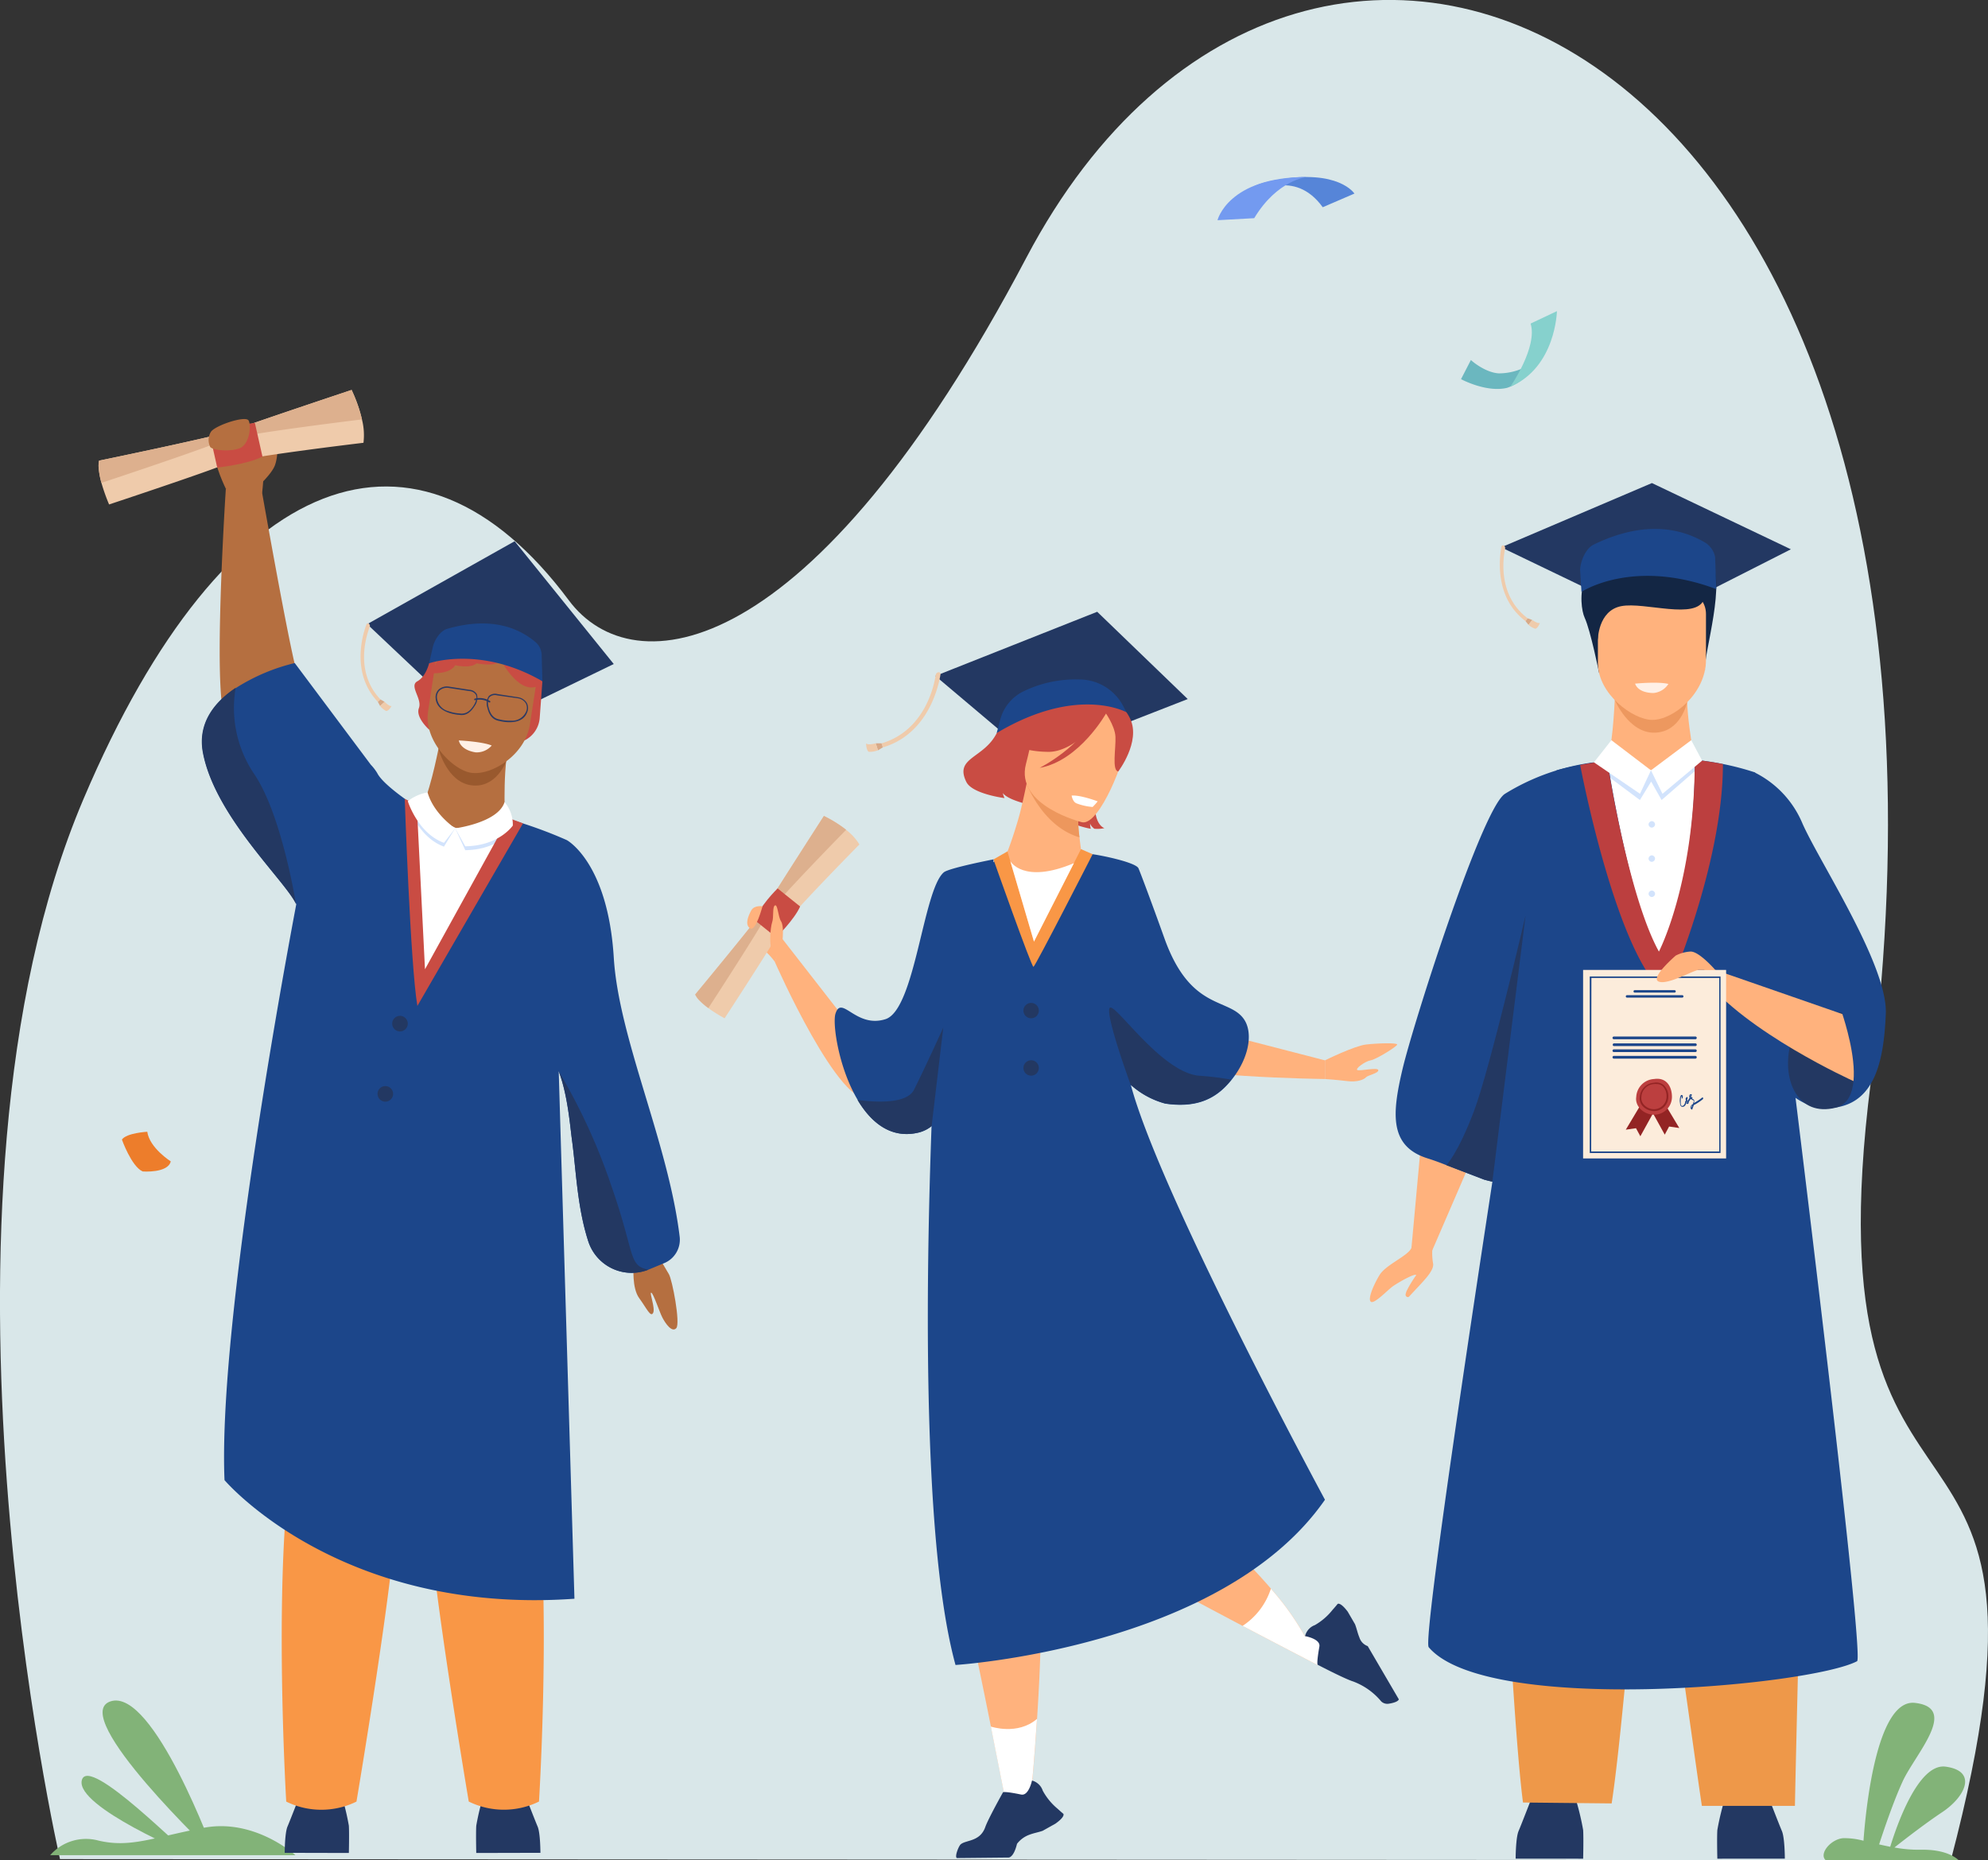 <svg xmlns="http://www.w3.org/2000/svg" viewBox="0 0 392 366.8"><rect x="0" y="0" width="392" height="366.8" fill="#333333" stroke="none"/><defs><style>.cls-1{fill:#d9e7e9;}.cls-2{fill:#82b378;}.cls-3{fill:#ed7d2b;}.cls-4{fill:#ffb27d;}.cls-5{fill:#233862;}.cls-6{fill:#c94c43;}.cls-7{fill:#ed975d;}.cls-8{fill:#fff;}.cls-9{fill:#1c468a;}.cls-10{fill:#f99746;}.cls-11{fill:#efcbab;}.cls-12{fill:#d8a987;}.cls-13{fill:#ddb08e;}.cls-14{fill:#b56f40;}.cls-15{fill:#99592e;}.cls-16{fill:#2c3a64;}.cls-17{fill:#d2e3fc;}.cls-18{fill:#fff0e6;}.cls-19{fill:#ed985f;}.cls-20{fill:#132644;}.cls-21{fill:#ee9849;}.cls-22{fill:#bc3f3f;}.cls-23{fill:#fcecdb;}.cls-24{fill:#932424;}.cls-25{fill:#5685d8;}.cls-26{fill:#739af0;}.cls-27{fill:#6bb7bf;}.cls-28{fill:#86d1cd;}</style></defs><title>Ativo 2</title><g id="Camada_2" data-name="Camada 2"><g id="Camada_1-2" data-name="Camada 1"><path class="cls-1" d="M11.83,366.58s-29.48-128.74,4.62-209c28-66,66.13-78.92,95.72-39.2,12.61,16.92,47.81,12.91,90.22-67.59C257.48-53.71,395.56,4.25,368.9,213.25,356,314.39,411.25,265.7,384.67,366.8Z"/><path class="cls-2" d="M42.33,365.8s-12.07-33.15-20.55-30.32S42.33,365.8,42.33,365.8Z"/><path class="cls-2" d="M37.7,365.8c-1,0-20.29-20-21.57-14.76S37.7,365.8,37.7,365.8Z"/><path class="cls-2" d="M58.25,365.8s-8-7.3-18.05-5.4-14.39,4-20.73,2.54A9.38,9.38,0,0,0,9.9,365.8Z"/><path class="cls-3" d="M33.67,229s-4.19-2.65-4.63-5.84c0,0-4.08.22-5,1.54,0,0,1.87,5.29,4.08,6.28C28.15,231,33.12,231.36,33.67,229Z"/><path class="cls-4" d="M152.8,189.67a13.41,13.41,0,0,0-2.29-2.45c-1.22-.94-2.51-2.71-2.13-3.28a42.87,42.87,0,0,1,4-3.26l2,4.83Z"/><polygon class="cls-5" points="184.44 133.28 216.35 120.63 234.2 137.84 203.87 149.68 184.44 133.28"/><path class="cls-4" d="M167,201.47l-12.71-16.32-1.51,4.51s13,29.6,19,26.85C174.56,215.23,167,201.47,167,201.47Z"/><path class="cls-6" d="M206.74,148.25s-6.2,3.65-2.4,10.73c0,0-5.43-1-6.6-2.61a4.26,4.26,0,0,0,.34,1s-6.36-.81-7.53-3.18c-2.42-4.89,3.45-4.58,6-9.66,3.31-6.63,8.51-11.84,15.86-8.18,0,0,10.28-.56,5.63,12.61s-.26,14.33-.26,14.33a6.47,6.47,0,0,1-2,.12s-.77-.56-.82-1.08a3.17,3.17,0,0,0,.13,1.09s-4.86-.81-6.75-3.22S205.33,150.85,206.74,148.25Z"/><path class="cls-4" d="M197.79,169.45h0S197.74,169.45,197.79,169.45Z"/><path class="cls-4" d="M212.86,165.11c.18,1.63.4,3.1.5,3.8.07.5,1.2,9.41-.87,9.5S205.3,189,203,189c-2.58-.1-4.87-19.51-5.21-19.51.66-.29,2.67-6.67,3.31-9.11.77-3,1.38-6.14,1.38-6.14l10.48.66.62,0a36.48,36.48,0,0,0-.85,4c0,.17,0,.34-.07.5A27.18,27.18,0,0,0,212.86,165.11Z"/><path class="cls-6" d="M201,153.14s-1.7-5.39-1.35-9.52c.25-2.95,4.95-11.31,15-7,0,0,2.47-.59,4.82,2.1,1.87,2.14,4.28,6.33-1.81,14.47L216,156Z"/><path class="cls-7" d="M212.86,165.11c-7.33-2.15-10.44-10.61-10.44-10.61,3.1.09,7.14,2.24,10.31,4.43,0,.17,0,.34-.07.5A27.18,27.18,0,0,0,212.86,165.11Z"/><path class="cls-4" d="M213.38,162.14s-13.24-3.27-11.08-11.49,1.91-14.17,10.46-12.43,9.36,5.31,9.3,8.23S216.88,162.78,213.38,162.14Z"/><path class="cls-6" d="M218.82,139.61s-6.16,8.68-12.08,8.64-7.93-2.16-7.93-2.16a16.23,16.23,0,0,0,7.58-7.91S217.31,134.31,218.82,139.61Z"/><path class="cls-6" d="M217.72,140.16s2.13,2.86,2.23,5.13-.74,6.65.55,6.83c0,0,4.45-5.83,2.38-10.34C220.68,137,217.72,140.16,217.72,140.16Z"/><path class="cls-6" d="M218.13,140.62S212.89,150,205,151.41c0,0,8.63-4.35,11-10.85S218.13,140.62,218.13,140.62Z"/><path class="cls-8" d="M211.31,156.87s.17,1.25,1,1.55a11.56,11.56,0,0,0,3.13.7,10.62,10.62,0,0,0,1-1.11S213.08,156.73,211.31,156.87Z"/><path class="cls-4" d="M206.37,282.53l-.5,2.09c-1,4.15-1.93,8-2.51,11.21-.76,4.19-.94,7.31.06,8.61,2.58,3.38,1.92,21.46,1.07,34.48-.5,7.75-1.07,13.7-1.07,13.7l-4.68,4.82s-1.48-7.69-3.35-17c-2.51-12.54-5.73-28-7-31.84-1-3-2.47-15.86-3.76-29l-.19-2c-.22-2.29-.44-4.58-.64-6.81a116.08,116.08,0,0,1,.52-24.1A28.31,28.31,0,0,1,198.24,241c4.62-.4,9,1.07,11.11,6.74C212.47,256,209.31,270.3,206.37,282.53Z"/><path class="cls-7" d="M206.37,282.53c-6.41-4.63-15.43-12.87-18.71-26.38-.63-6.72,4.67-13.1,10.58-15.11,4.62-.4,9,1.07,11.11,6.74C212.47,256,209.31,270.3,206.37,282.53Z"/><path class="cls-4" d="M229.75,200.94l31.51,8.14v3.68s-31.36-.37-33.38-3.86S229.75,200.94,229.75,200.94Z"/><path class="cls-4" d="M261.26,322.22l-1.47,6.08s-6.51-3.36-14.77-7.71c-12.88-6.78-30-16-33.37-18.53-2.21-1.7-5.14-10.92-7.85-21.36-4-15.56-7.6-33.8-7.6-33.8s6-23,22-8.92c9.57,8.42,8.08,24.64,7,37.25-.7,8.46-1.2,15.31,2,17.08,4.56,2.54,15.6,11.84,23.41,20.94a53.53,53.53,0,0,1,6.7,9.39Z"/><path class="cls-4" d="M261.26,209.08s5.78-2.85,8.08-3.12,6.16-.37,6.16,0-4.14,2.94-5.24,3.12-3.22,1.75-2.57,1.93,4-.6,4.09,0-2.07,1-2.44,1.42-1.65,1-3.72.74-4.36-.41-4.36-.41Z"/><path class="cls-9" d="M261.26,295.72c-20.35,29.3-72.85,32.58-72.85,32.58-8.52-31.11-5-109.77-3.08-139-.12-5.11.08-9.42.92-11.08,1.31-2.59,8.4-7.08,11-9.31a4.4,4.4,0,0,1,1.1-.28c.38,1.34,5.11,17.39,5.58,17.06s8.45-15.58,9.29-17.38l1.61.06c1.41.07,9,1.59,9.64,2.81.22.43,2.4,6.2,5.14,13.85v0c5.13,14.35,12.66,11.65,15.65,15.9,1.88,2.67,1.07,7.65-2.42,12-.3.37-.61.73-.94,1.08-2.65,2.81-6.25,4.47-12.11,3.61a16.64,16.64,0,0,1-6.81-3.7C228.71,235.52,261.26,295.72,261.26,295.72Z"/><path class="cls-10" d="M198.65,167.88l-2.76,1.58s7.52,21.28,7.89,21.18,11.67-22.21,11.67-22.21l-2.3-1-9.27,18.22Z"/><path class="cls-9" d="M222.1,140.44s-9.64-5.41-25.57,4.1l.69-2.61a8.67,8.67,0,0,1,4.29-5.46,23.53,23.53,0,0,1,11.4-2.49,9.75,9.75,0,0,1,8.6,5.31Z"/><path class="cls-11" d="M174.06,147.38l-.24-.8c8.54-2.53,10.37-11.4,10.68-13.47a.67.67,0,0,1,.49-.55h0a.37.37,0,0,1,.46.42C185.06,135.37,183,144.74,174.06,147.38Z"/><polygon class="cls-12" points="173.82 146.57 172.68 146.57 173.12 147.95 174.06 147.38 173.82 146.57"/><path class="cls-11" d="M172.68,146.57s-1.57.44-1.9,0c0,0,0,1.33.52,1.67a4.36,4.36,0,0,0,1.81-.3Z"/><path class="cls-8" d="M199.21,169.79s2.52,4.63,12.55.41l-7.88,15.48Z"/><path class="cls-9" d="M195.9,169.45s-1.31,44-12.17,52.58a6.58,6.58,0,0,1-2.44,1.25c-5.49,1.4-9.48-1.87-12.17-6.4-3.75-6.29-5-15-4.38-17,1.21-3.83,4,2.94,9.86,1.08S182,175.47,186.11,172C187.18,171.14,195.9,169.45,195.9,169.45Z"/><path class="cls-11" d="M142.88,200.79a31.72,31.72,0,0,1-3.2-2,13.29,13.29,0,0,1-1.93-1.68,4,4,0,0,1-.67-1s13.26-16,14.32-17.84,11.06-17.37,11.06-17.37a25.35,25.35,0,0,1,2.7,1.53c.55.36,1.13.76,1.69,1.21a10.52,10.52,0,0,1,2.61,2.87s-14.57,14.76-15.6,16.89S142.88,200.79,142.88,200.79Z"/><path class="cls-13" d="M139.68,198.77a13.29,13.29,0,0,1-1.93-1.68,4,4,0,0,1-.67-1s13.26-16,14.32-17.84,11.06-17.37,11.06-17.37a25.35,25.35,0,0,1,2.7,1.53c.55.36,1.13.76,1.69,1.21-4.09,4.17-15.13,15.56-16.08,17.51S142.66,194.19,139.68,198.77Z"/><path class="cls-6" d="M153.33,175.18s-3.91,3.8-4.36,6.38l4.09,3.28s3.58-3.51,4.71-6.1Z"/><path class="cls-4" d="M154.32,185.15s.28-2.58-.31-3.48-.65-3.41-1.2-3.14-.2,2.31-.55,3.3-.86,5.59.55,6.46S154.32,185.15,154.32,185.15Z"/><path class="cls-4" d="M150.35,178.69s-1.63-.25-2.22.83-1.33,2.84-.21,3.53S150.35,178.69,150.35,178.69Z"/><path class="cls-8" d="M204.48,338.93c-.5,7.75-1.07,13.7-1.07,13.7l-4.68,4.82s-1.48-7.69-3.35-17C195.38,340.43,200.63,342.25,204.48,338.93Z"/><path class="cls-5" d="M208.11,359.59,205.59,361c-.92.32-1.68.42-2.6.77a5.38,5.38,0,0,0-2.45,1.79c-.71,2.9-1.72,2.71-1.72,2.71l-10.14.1c-.48-.24.33-2.29.72-2.67,1-.94,3.83-.47,4.88-3.44.59-1.67,3.5-6.86,3.5-6.86l0,0c.1-.05.64-.16,3.57.45,1.51.31,2.14-2.76,2.14-2.76a2.87,2.87,0,0,1,1,.47,3,3,0,0,1,1.12,1.52,12.14,12.14,0,0,0,2.92,3.56c.65.6,1.14,1,1.14,1S210.14,358.15,208.11,359.59Z"/><path class="cls-8" d="M261.26,322.22l-1.47,6.08s-6.51-3.36-14.77-7.71a13.83,13.83,0,0,0,5.58-7.34,53.53,53.53,0,0,1,6.7,9.39Z"/><path class="cls-5" d="M269.69,324.58h0a2.66,2.66,0,0,1-1.65-1.73c-.38-.92-.5-1.67-.85-2.58l-1.44-2.48c-1.51-2-2-1.52-2-1.52s-.39.5-1,1.17a12.15,12.15,0,0,1-3.48,3,3,3,0,0,0-1.49,1.17,2.87,2.87,0,0,0-.44,1s3.09.54,2.82,2.06c-.52,2.95-.4,3.48-.35,3.58l0,0s5.27,2.76,7,3.3a13.15,13.15,0,0,1,5.54,3.93,1.74,1.74,0,0,0,1.48.46c.79-.12,1.82-.38,2-.86Z"/><circle class="cls-5" cx="203.32" cy="199.27" r="1.52"/><circle class="cls-5" cx="203.32" cy="210.58" r="1.52"/><path class="cls-5" d="M242.8,212.89c-.3.37-.61.73-.94,1.08-2.65,2.81-6.25,4.47-12.11,3.61a16.64,16.64,0,0,1-6.81-3.7s-4.83-13.19-4.18-15.05,10,12.6,17.67,13.28A56.55,56.55,0,0,1,242.8,212.89Z"/><path class="cls-5" d="M186,202.63l-2.3,19.4a6.58,6.58,0,0,1-2.44,1.25c-5.49,1.4-9.48-1.87-12.17-6.4,2.81.39,9.64,1,11.13-2C182.12,211.15,186,202.63,186,202.63Z"/><path class="cls-14" d="M50.79,96s2.73-2.47,3.4-4.2.59-4.63.59-6.52a.76.76,0,0,0-1,.61c-.2.9-.57,3-1.33,3.39s-2.46.37-2.85,2.51A6,6,0,0,0,50.79,96Z"/><path class="cls-14" d="M44.54,96.39s-2.49-5.09-2-6.75,8.14-3.47,9.15-2.69,0,10.29,0,10.29Z"/><path class="cls-14" d="M124.94,249.76s-.37,4.2,1.1,6.21,2.25,3.84,2.74,2.92-.79-4.08-.37-4,1.61,3.78,2.21,4.93,1.88,3,2.73,2.07-.79-9.56-1.46-10.66-2.07-3.53-2.07-3.53Z"/><polygon class="cls-5" points="72.4 123.07 101.48 106.72 121.02 130.93 94.4 143.84 72.4 123.07"/><path class="cls-6" d="M84.61,130.79s-.61,2.61-2.31,3.54,1,3.44.3,5.29,2,4.23,2,4.23L103.42,146a5.4,5.4,0,0,0,3-4.42c.24-3.23.53-7.26.53-7.26l-8.21-6.26-11.82.56Z"/><path class="cls-11" d="M21.51,99.47A37.74,37.74,0,0,1,20,95.21a15.86,15.86,0,0,1-.55-3,4.75,4.75,0,0,1,.09-1.38s24.21-5,26.59-6,23.2-7.94,23.2-7.94a30.13,30.13,0,0,1,1.37,3.42c.24.74.48,1.55.67,2.39a12.53,12.53,0,0,1,.3,4.61s-24.53,2.91-27.07,4.13S21.51,99.47,21.51,99.47Z"/><path class="cls-13" d="M20,95.21a15.86,15.86,0,0,1-.55-3,4.75,4.75,0,0,1,.09-1.38s24.21-5,26.59-6,23.2-7.94,23.2-7.94a30.13,30.13,0,0,1,1.37,3.42c.24.74.48,1.55.67,2.39-6.91.85-25.65,3.23-28,4.35S26.21,93.16,20,95.21Z"/><path class="cls-6" d="M50.26,83.39s-6.46.63-8.8,2.7l1.37,6.1s5.94-.6,8.92-2.17Z"/><path class="cls-5" d="M56.14,365.34s0-3.89.55-5.18,2.59-6.56,2.59-6.56h7.94A48.73,48.73,0,0,1,68.79,360c.09,1.57,0,5.37,0,5.37Z"/><path class="cls-5" d="M106.56,365.34s0-3.89-.55-5.18-2.59-6.56-2.59-6.56H95.48A48.68,48.68,0,0,0,93.91,360c-.09,1.57,0,5.37,0,5.37Z"/><path class="cls-14" d="M86.7,146.45S85.1,155,83.42,158.63l-9.6,4.71L87.25,189.9l18.45-16.65-6.13-12s-.58-11.84,1.3-15.89S86.7,146.45,86.7,146.45Z"/><path class="cls-15" d="M86.47,147.63s1.62,6.61,6.51,7.22,6.83-4.72,6.83-4.72Z"/><path class="cls-14" d="M92.79,152.36c-3.51-.6-9.27-6.29-8.38-12.1l1.39-9.06a3.66,3.66,0,0,1,3.88-3.35l13.44,2.07a3.66,3.66,0,0,1,2.69,4.36l-1.32,8.55C103.56,148.92,96.82,153.05,92.79,152.36Z"/><path class="cls-10" d="M57.13,230.68c0-1.06,1.38,42.13-.69,66.65-2,24.21,0,57.91,0,57.91a15.71,15.71,0,0,0,13.85,0s7.9-46.77,7.85-57.91c-.05-11.86,8.6-64.8,8.6-64.8Z"/><path class="cls-10" d="M106.28,355.23a15.7,15.7,0,0,1-13.85,0s-7.9-46.77-7.85-57.91c0-5-1.51-17.34-3.28-29.92C78.87,250.19,76,232.53,76,232.53l30.77-1.92s-2.54,42.51-.46,66.72S106.28,355.23,106.28,355.23Z"/><path class="cls-16" d="M89.9,140.88c-1.31-.2-3.89-.9-4-3.25a2.09,2.09,0,0,1,.65-1.72,2.47,2.47,0,0,1,2-.52l4,.62a1.8,1.8,0,0,1,1.49.9,2.67,2.67,0,0,1-.42,2.26c-.86,1.4-1.83,2-3.06,1.78A7.38,7.38,0,0,1,89.9,140.88Zm-1.35-5.22a2.21,2.21,0,0,0-1.83.45,1.83,1.83,0,0,0-.56,1.5,3,3,0,0,0,2.27,2.62,8.06,8.06,0,0,0,2.22.45h0c1.11.17,2-.36,2.8-1.66.18-.29.73-1.3.4-2a1.56,1.56,0,0,0-1.29-.75Z"/><path class="cls-16" d="M99.21,142.31a7.39,7.39,0,0,1-.73-.15c-1.23-.19-2-1-2.38-2.62a2.67,2.67,0,0,1,.28-2.28,1.8,1.8,0,0,1,1.69-.41l4,.62a2.47,2.47,0,0,1,1.79,1.11,2.09,2.09,0,0,1,.1,1.83C103.19,142.62,100.52,142.51,99.21,142.31ZM98,137.11a1.56,1.56,0,0,0-1.45.33c-.53.58-.3,1.7-.22,2,.37,1.48,1.06,2.25,2.17,2.42h0a8.06,8.06,0,0,0,2.25.24,3,3,0,0,0,3-1.82,1.83,1.83,0,0,0-.08-1.6,2.2,2.2,0,0,0-1.6-1Z"/><path class="cls-16" d="M93.62,138.07a.16.16,0,0,1,0-.31,3.81,3.81,0,0,1,3,.47.16.16,0,0,1-.19.26,3.53,3.53,0,0,0-2.77-.42Z"/><path class="cls-8" d="M90.06,163.33,81,159.39s-4.7,37.38,1.57,39.69c0,0,17.9-31.79,16.68-35.88Z"/><path class="cls-17" d="M84.31,157a8.85,8.85,0,0,0-3.9,1.72s1.95,6.33,7.13,8.22l2.22-3.63A11.06,11.06,0,0,1,84.31,157Z"/><path class="cls-17" d="M89.76,163.33s8.47-.33,9.73-4.41a6.89,6.89,0,0,1,1.63,4.63s-2.68,4-9.38,4.09Z"/><path class="cls-18" d="M90.47,146s4.51.2,6.49,1a3.89,3.89,0,0,1-3.17,1.35C92,148.08,90.73,147.21,90.47,146Z"/><path class="cls-14" d="M58.56,132.73c-4.09,2.58-9.67,6.07-14.23,8.82a16.75,16.75,0,0,1-.48-2.08c-1.51-9.63.68-43.09.68-43.09a9.69,9.69,0,0,1,3.09-.89,4.17,4.17,0,0,1,4.08,1.75S56.87,126.67,58.56,132.73Z"/><path class="cls-9" d="M130.93,249.08l-3.08,1.28A9,9,0,0,1,116,244.77c-2.17-6.71-2.4-13.94-3.2-19.88-.4-2.92-.85-9-2.63-13.65h0l3.1,104c-46.41,3.29-69-23.39-69-23.39-1.2-28.15,10-91.58,14.15-113.56-2-4.47-16-17.28-18.36-29.87-1.09-5.84,2.32-10,6.47-12.77a38.17,38.17,0,0,1,11.59-4.91l15,20.05a9.36,9.36,0,0,1,1.26,1.64c1.16,2.36,7.16,6.27,7.16,6.27s.65,33.8,1.87,34.88c1.77-.67,13.6-24.36,16.22-32.26a87.94,87.94,0,0,1,12.13,4.33s8.12,4.34,9.27,23.23c1,16,10.77,36.48,13,55.06A5,5,0,0,1,130.93,249.08Z"/><path class="cls-6" d="M79.81,157.52s1.1,32.66,2.49,40.83l20.83-36-2.87-1.06L83.8,191.12l-1.62-32.44Z"/><path class="cls-8" d="M84.31,156.25a8.86,8.86,0,0,0-3.9,1.72s1.95,6.33,7.13,8.22l2.22-2.86S85.54,160.56,84.31,156.25Z"/><path class="cls-8" d="M89.76,163.33s8.47-1.1,9.73-5.18a6.89,6.89,0,0,1,1.63,4.63s-2.68,4-9.38,4.09Z"/><circle class="cls-5" cx="78.87" cy="201.84" r="1.54"/><circle class="cls-5" cx="75.98" cy="215.69" r="1.54"/><path class="cls-11" d="M74.51,138.4l.51-.48c-5.15-5.43-2.76-12.66-2.12-14.3a.57.57,0,0,0-.13-.61h0a.31.31,0,0,0-.51.11C71.54,125,69.13,132.73,74.51,138.4Z"/><polygon class="cls-12" points="75.02 137.92 75.84 138.39 74.95 139.21 74.51 138.4 75.02 137.92"/><path class="cls-11" d="M75.84,138.39s1,1,1.38.8c0,0-.53,1-1.08,1a3.67,3.67,0,0,1-1.2-1Z"/><path class="cls-6" d="M85.09,132.75s3.61.24,4.67-1.58c0,0,2.93.73,4.22-.37,0,0,4.52.91,4.64-.91,0,0,3.45,6.91,7.24,5.47s-6.06-8.45-6.06-8.45l-12.88,1.72Z"/><path class="cls-9" d="M85.35,127.58l-.74,3.21s10.06-3.57,22.34,3.54l-.14-5.17a3.49,3.49,0,0,0-1.27-2.6c-2.22-1.83-7.53-5.42-17.37-2.56C86.8,124.39,85.67,126.18,85.35,127.58Z"/><path class="cls-14" d="M41.39,88a3.1,3.1,0,0,1,.21-2.87c.91-1.28,6.87-3.25,7.42-2.21s.2,4.64-1.71,5.44S41.54,88.78,41.39,88Z"/><path class="cls-5" d="M58.36,178.26c-2-4.47-16-17.28-18.36-29.87-1.09-5.84,2.32-10,6.47-12.77A23.29,23.29,0,0,0,50,152.44C55.55,160.41,58.36,178.26,58.36,178.26Z"/><path class="cls-5" d="M127.85,250.36A9,9,0,0,1,116,244.77c-2.17-6.71-2.4-13.94-3.2-19.88-.4-2.92-.85-9-2.63-13.65a117.79,117.79,0,0,1,10.3,22.36C125.34,247.48,123.82,249.51,127.85,250.36Z"/><polygon class="cls-4" points="281.05 216.16 278.32 246 282.38 246.63 293.86 220.08 281.05 216.16"/><path class="cls-4" d="M282.91,243.56a12.33,12.33,0,0,0-.35,5.45c.39,1.55-2,3.68-4.69,6.63-.27.3-.77,0-.71-.4a2.93,2.93,0,0,1,.22-.73,23.53,23.53,0,0,1,1.87-3.07c-.11-.44-3,1.1-4.56,2.16-.93.62-3.63,3.53-4.35,3.1s.44-3.24,1.69-5.3,5.74-3.81,6.3-5.39S282.91,243.56,282.91,243.56Z"/><polygon class="cls-5" points="296.01 107.92 325.73 95.25 353.13 108.31 325.73 122.22 296.01 107.92"/><path class="cls-11" d="M300.82,122.48l.42-.56c-6-4.5-4.82-12-4.46-13.75a.57.57,0,0,0-.23-.58h0a.31.31,0,0,0-.49.19C295.68,109.79,294.58,117.78,300.82,122.48Z"/><polygon class="cls-12" points="301.24 121.92 302.14 122.25 301.39 123.21 300.82 122.48 301.24 121.92"/><path class="cls-11" d="M302.14,122.25s1.11.8,1.5.56c0,0-.36,1.05-.9,1.17a3.67,3.67,0,0,1-1.34-.77Z"/><polygon class="cls-4" points="315.22 334.4 313.2 342.88 310.53 354.13 302.17 354.13 301.67 343.36 301.28 335.05 315.22 334.4"/><path class="cls-5" d="M298.86,366.49s0-4.09.58-5.45,2.72-6.9,2.72-6.9h8.36a51.28,51.28,0,0,1,1.65,6.71c.1,1.65,0,5.65,0,5.65Z"/><path class="cls-5" d="M351.94,366.49s0-4.09-.58-5.45-2.72-6.9-2.72-6.9h-8.36a51.26,51.26,0,0,0-1.65,6.71c-.1,1.65,0,5.65,0,5.65Z"/><path class="cls-4" d="M318.45,136.78s-.29,9.11-1.46,13.2l-9.23,19.9,20.43,28.29,14.32-36.54-8.29-11.45s-2.5-12.22-1.19-16.74S318.45,136.78,318.45,136.78Z"/><path class="cls-19" d="M318.4,138s2.75,6.62,7.92,6.47,6.35-6,6.35-6Z"/><path class="cls-20" d="M315.31,132.68s-1.67-8.34-2.84-10.87-2.14-13.8,10.79-14.39c0,0,5,.58,7.68-1.07,0,0,0,1.65-.68,2.24,0,0,3.37-2.12,6.87,1.77s-1.23,18.55-.94,21.75Z"/><path class="cls-4" d="M325.73,141.95c-3.75-.07-10.65-5.06-10.65-11.24v-9.65c0-2.26,1.57-4.11,3.5-4.11h14.31c1.92,0,3.5,1.85,3.5,4.11v9.1C336.38,136.64,330,142,325.73,141.95Z"/><path class="cls-20" d="M315.07,126.21s0-5.8,4.61-6.69,14.87,2.83,16.33-1.4-19.87-4.16-20.94-1.46S315.07,126.21,315.07,126.21Z"/><polygon class="cls-8" points="316.99 149.97 325.54 151.89 334.18 149.81 336.38 163.07 326.69 196.08 316.08 156.52 316.99 149.97"/><polygon class="cls-17" points="316.57 152.69 323.36 157.75 325.58 154.11 327.64 157.75 334.88 151.46 333.45 149.81 325.54 151.89 316.99 151.5 316.57 152.69"/><path class="cls-21" d="M352.14,224.68l-20.34,1.27c-.12-.19-.25-.19-.39,0l-6,.37-25.51-1.59S293.49,254,296,293.06c.8,12.45,2.6,49.32,4.31,62.36l17.48.18c2.27-14.74,4.89-51.54,6.3-57.86q1-4.3,1.79-8.53a54.14,54.14,0,0,1,.82,7.43c0,2.59.75,6.72,1.79,11.7,1.47,7,5.8,39.3,7.09,47.74h18.35c.22-11.62,1.22-51.08,1.43-63C355.93,261.24,352.14,224.68,352.14,224.68Z"/><path class="cls-9" d="M366.18,327.56c-9.35,4.9-73,10.71-84.46-2.76-1.94-2.29,25.2-172.91,25.2-172.91s1.75-.51,4.7-1.06c1.51-.28,3.32-.58,5.37-.83,0,.64,4.42,28.35,10.4,39.15,0,0,6.78-14.91,6.82-39a2.71,2.71,0,0,0,0-.35c1.28.14,2.58.32,3.89.54q.83.14,1.66.31a53.6,53.6,0,0,1,6.31,1.66S368.13,326.54,366.18,327.56Z"/><path class="cls-9" d="M314.3,150.32s-9.75,74.86-13.48,80.47c-1.57,2.35-3.85,2.73-6.55,2.21-.51-.1-1-.23-1.59-.39l-7.47-2.86h0c-1.21-.48-2.43-.94-3.65-1.32-7.68-2.38-7.08-8.84-5-17.65s15.6-51.24,20.17-54.24A43.88,43.88,0,0,1,314.3,150.32Z"/><path class="cls-4" d="M334.18,149.81A77,77,0,0,0,317,150a.29.29,0,0,1,0,0S332.9,140.13,334.18,149.81Z"/><path class="cls-22" d="M328.58,196.08c-9.84-7.25-17-45.25-17-45.25,1.51-.28,3.32-.58,5.37-.83,0,.64,4.18,26.82,10.16,37.63,0,0,7-13.39,7.07-37.47a2.71,2.71,0,0,0,0-.35c1.28.14,2.58.32,3.89.54q.83.14,1.66.31C339.74,170.95,328.58,196.08,328.58,196.08Z"/><path class="cls-18" d="M322.41,134.8s4.49-.45,6.57.06a3.89,3.89,0,0,1-2.95,1.79C324.21,136.63,322.84,136,322.41,134.8Z"/><path class="cls-9" d="M311.57,112.34l.27,4.37s10.07-6.73,26.58-.55l-.23-6.32a4.34,4.34,0,0,0-2.09-2.93c-3.1-1.78-10.35-5.09-21.81.45C312.68,108.13,311.67,110.56,311.57,112.34Z"/><polygon class="cls-8" points="317.74 145.95 314.3 150.32 323.38 156.52 325.54 151.89 317.74 145.95"/><polygon class="cls-8" points="333.48 145.95 325.54 151.89 327.81 156.52 335.63 149.98 333.48 145.95"/><circle class="cls-17" cx="325.72" cy="162.58" r="0.63" transform="translate(-19.57 277.91) rotate(-45)"/><circle class="cls-17" cx="325.72" cy="169.32" r="0.63" transform="translate(-24.34 279.89) rotate(-45)"/><circle class="cls-17" cx="325.72" cy="176.26" r="0.63" transform="translate(-29.24 281.92) rotate(-45)"/><path class="cls-9" d="M346,152.32a19.72,19.72,0,0,1,9.39,10c3.27,7.5,16.86,28,16.46,37.57s-2.24,18.32-11.37,18.62c-6.27.2-12.65-5.93-12.65-15.1S346,152.32,346,152.32Z"/><path class="cls-5" d="M365.48,213.17c-.25,2.59-1.21,4.67-3.53,5.25-7.32,1.83-10.56-5.24-9-12.16q.08-.35.18-.66c1.56-5.06,7.18-5.84,9.26-5.95.49,0,.78,0,.78,0l.12.33C363.79,201.52,365.95,208.25,365.48,213.17Z"/><path class="cls-4" d="M365.48,213.17s-21.35-9.61-29.79-20.64c-.62-.81,1-1.81,1-1.81l25.71,8.93.89.31C363.79,201.52,365.95,208.25,365.48,213.17Z"/><rect class="cls-23" x="312.16" y="191.25" width="28.2" height="37.17"/><polygon class="cls-24" points="323.75 217.45 320.58 222.75 322.59 222.46 323.45 224.05 326.14 219.18 323.75 217.45"/><polygon class="cls-24" points="327.95 217.12 331.13 222.42 329.12 222.13 328.26 223.73 325.57 218.85 327.95 217.12"/><path class="cls-22" d="M322.64,216.28a3.72,3.72,0,0,1,3.52-3.52c2.51-.38,3.52,1.58,3.52,3.52a3.52,3.52,0,0,1-3.52,3.52C324.21,219.8,322.34,218.2,322.64,216.28Z"/><path class="cls-24" d="M326.15,219.08a3.05,3.05,0,0,1-2.26-1,2.23,2.23,0,0,1-.55-1.8h0a3,3,0,0,1,2.78-2.78,2.29,2.29,0,0,1,1.93.46,3,3,0,0,1,.91,2.34A2.81,2.81,0,0,1,326.15,219.08Zm.46-5.33a2.87,2.87,0,0,0-.44,0,2.64,2.64,0,0,0-2.51,2.51h0a1.91,1.91,0,0,0,.47,1.54,2.71,2.71,0,0,0,2,.91,2.48,2.48,0,0,0,2.48-2.48,2.73,2.73,0,0,0-.79-2.09A1.82,1.82,0,0,0,326.61,213.75Z"/><path class="cls-9" d="M330.19,195.72h-7.85a.24.24,0,0,1-.24-.24h0a.24.24,0,0,1,.24-.24h7.85a.24.24,0,0,1,.24.24h0A.24.24,0,0,1,330.19,195.72Z"/><path class="cls-9" d="M331.71,196.71H320.82a.24.24,0,0,1-.24-.24h0a.24.24,0,0,1,.24-.24h10.89a.24.24,0,0,1,.24.24h0A.24.24,0,0,1,331.71,196.71Z"/><path class="cls-9" d="M334.3,204.92H318.23a.27.27,0,0,1-.27-.27h0a.27.27,0,0,1,.27-.27H334.3a.27.27,0,0,1,.27.27h0A.27.27,0,0,1,334.3,204.92Z"/><path class="cls-9" d="M334.3,206.27H318.23A.27.27,0,0,1,318,206h0a.27.27,0,0,1,.27-.27H334.3a.27.27,0,0,1,.27.27h0A.27.27,0,0,1,334.3,206.27Z"/><path class="cls-9" d="M334.3,207.45H318.23a.27.27,0,0,1-.27-.27h0a.27.27,0,0,1,.27-.27H334.3a.27.27,0,0,1,.27.27h0A.27.27,0,0,1,334.3,207.45Z"/><path class="cls-9" d="M334.3,208.74H318.23a.27.27,0,0,1-.27-.27h0a.27.27,0,0,1,.27-.27H334.3a.27.27,0,0,1,.27.27h0A.27.27,0,0,1,334.3,208.74Z"/><path class="cls-9" d="M335.65,216.41A10.7,10.7,0,0,1,334,217.5a1.32,1.32,0,0,0,.08-.45c0-.19-.16-.28-.32-.36l-.11-.06a.2.2,0,0,0,.05-.23.17.17,0,0,0-.31,0,.25.25,0,0,0,0,.07l-.06,0c.09-.18.18-.35.26-.54a.1.1,0,0,0,0-.11.31.31,0,0,0-.43.06.58.58,0,0,0,0,.56v0q-.18.32-.39.63l0,0-.11-.13a1.9,1.9,0,0,0,.12-.52.1.1,0,0,0-.14-.1.42.42,0,0,0-.26.46.57.57,0,0,0,.06.19,1.75,1.75,0,0,1-.15.26.09.09,0,0,0,0,.14,1.38,1.38,0,0,1-.29.56c-.12.12-.33.21-.47.07a.6.6,0,0,1-.11-.36,6.58,6.58,0,0,1,0-.9,1.37,1.37,0,0,1,.07-.42c0-.08.07-.21.11-.07a.79.79,0,0,1,0,.25.1.1,0,0,0,.2,0c0-.15.08-.46-.09-.55s-.27,0-.33.15a2.64,2.64,0,0,0-.1,1.44c0,.36.16.8.62.69s.59-.66.69-1a.1.1,0,0,0,0-.06h0l.05.05.07.07-.14.19a.1.1,0,0,0,0,.12.23.23,0,0,0,.4-.17.33.33,0,0,0,0-.13q.21-.3.38-.61a.31.31,0,0,0,.24.09h0a.74.74,0,0,0,.17.13,1.14,1.14,0,0,1,.17.09c.09.08.07.16,0,.27a4.34,4.34,0,0,1-.11.43.89.89,0,0,0-.46.49.5.5,0,0,0,.17.56.1.1,0,0,0,.15,0c.11-.28.21-.56.3-.84v0l.53-.29a10.13,10.13,0,0,0,1.31-.92C335.88,216.48,335.75,216.33,335.65,216.41Zm-2.4-.26c0-.08,0-.22.13-.22l-.13.26S333.26,216.16,333.26,216.15Zm.25,2.28c-.08-.16,0-.35.17-.47Q333.6,218.19,333.51,218.43Z"/><path class="cls-9" d="M339.26,227.35H313.47V192.54h25.79Zm-25.5-.3H339V192.83h-25.2Z"/><path class="cls-4" d="M330.43,188.42s-5.2,4.46-3.33,5.14,6.89-2.31,7.87-2.31h3.25s-3.21-3.71-4.9-3.62A7.21,7.21,0,0,0,330.43,188.42Z"/><path class="cls-5" d="M300.82,180.49,294.27,233c-.51-.1-1-.23-1.59-.39l-7.47-2.86h0s2.3-2.38,5.43-10.65S300.82,180.49,300.82,180.49Z"/><path class="cls-2" d="M386.22,366.8H360c-1.4-1.27,1-4.16,3.45-4.35a14.36,14.36,0,0,1,4,.51c.36-5.11,2.42-28.1,10.17-27.18,8.72,1,0,10.12-2.46,15.5-1.83,4-3.75,9.7-4.63,12.4.71.16,1.44.32,2.19.47,1.16-3.79,5.45-16.54,10.92-15.8,6.42.87,3.84,6-.71,9-3.34,2.23-7.44,5.4-9.38,6.94a26.06,26.06,0,0,0,5.12.44C383.18,364.63,385.37,366,386.22,366.8Z"/><path class="cls-25" d="M247.54,38.27s7.59-5.27,13.28,2.59l6.25-2.69s-3.09-4.88-15.21-2.71C243.93,36.87,247.54,38.27,247.54,38.27Z"/><path class="cls-26" d="M240.07,43.42s2.07-8.52,17.62-8.52c0,0-5.83.55-10.38,8.12Z"/><path class="cls-27" d="M302.26,71.47a11.57,11.57,0,0,1-6.71,2.15c-2.67-.14-5.4-2.48-5.51-2.64l-1.95,3.78s5,2.71,9.1,1.71a10.56,10.56,0,0,0,4.15-2.66A3.6,3.6,0,0,0,302.26,71.47Z"/><path class="cls-28" d="M301.81,63.8,307,61.35s-.22,11.1-9.2,14.9C297.83,76.25,303.25,68.41,301.81,63.8Z"/></g></g></svg>